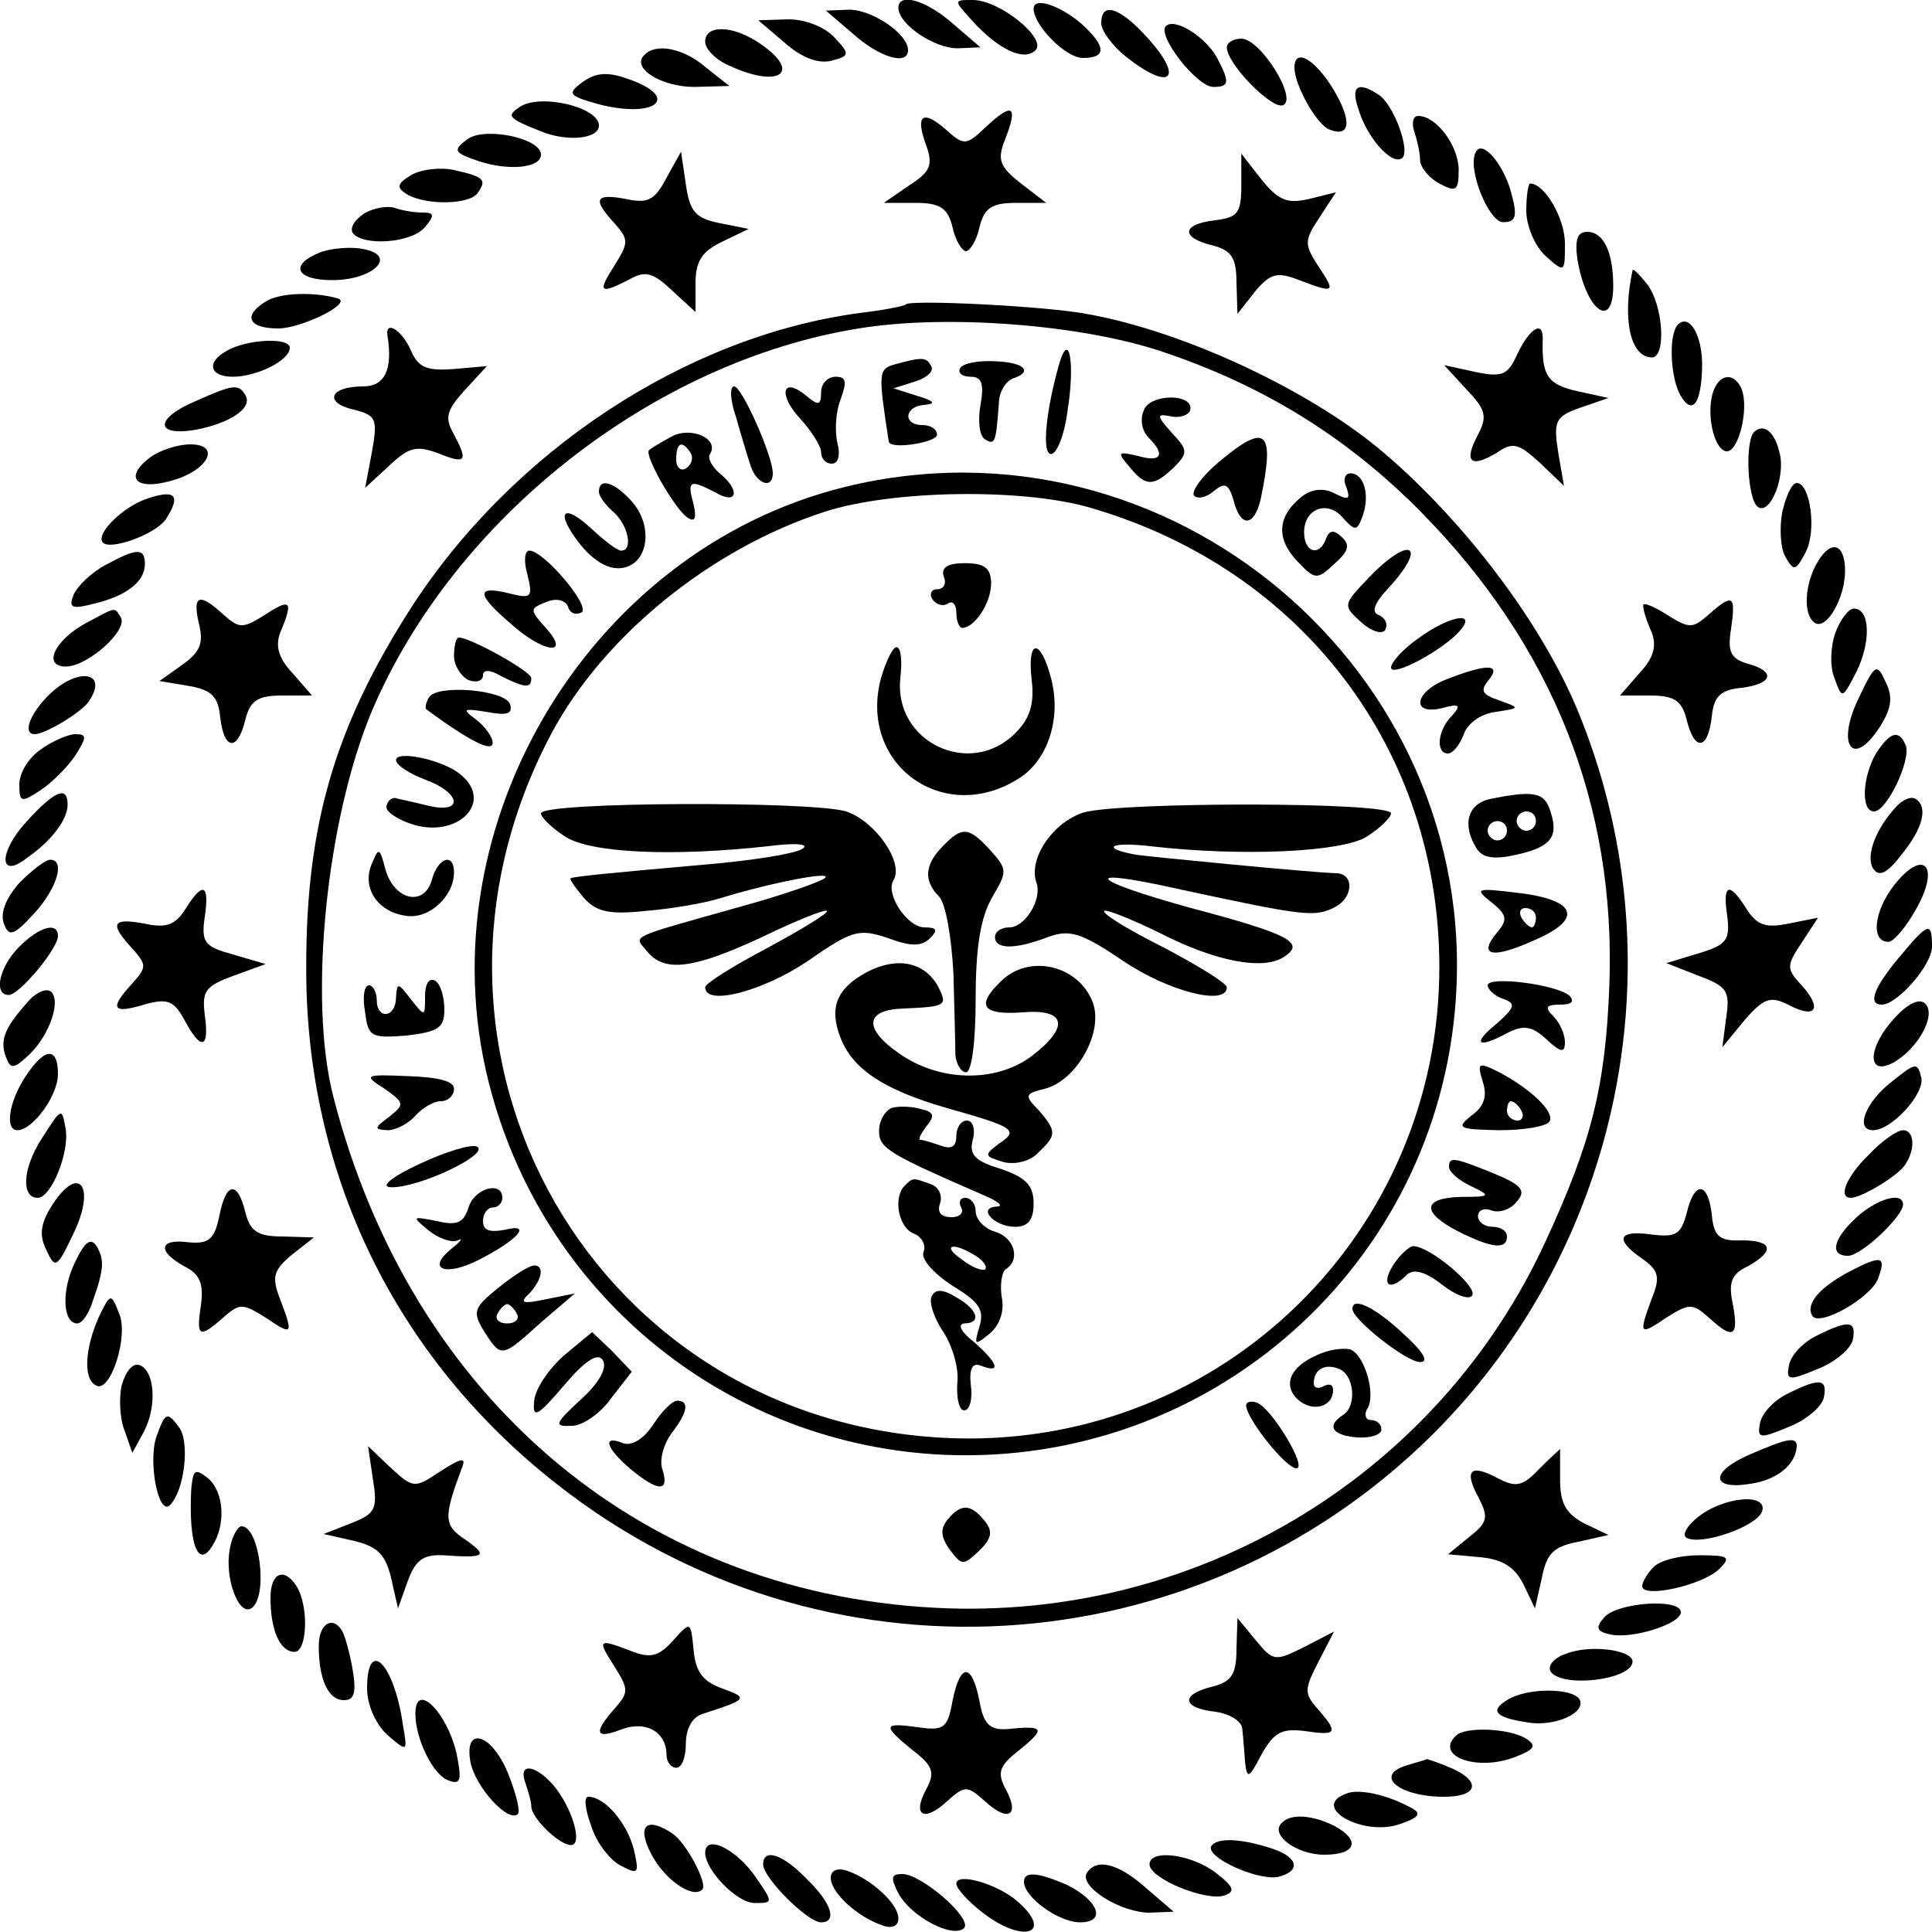 <?xml version="1.0" standalone="no"?>
<!DOCTYPE svg PUBLIC "-//W3C//DTD SVG 20010904//EN"
 "http://www.w3.org/TR/2001/REC-SVG-20010904/DTD/svg10.dtd">
<svg version="1.0" xmlns="http://www.w3.org/2000/svg"
 width="200pt" height="200pt" viewBox="0 0 200 200"
 preserveAspectRatio="xMidYMid meet">
<g transform="translate(0,200) scale(0.1,-0.1)"
fill="#000000" stroke="none">
<path d="M930 1992 c0 -17 37 -42 61 -42 l24 1 -28 24 c-28 25 -57 33 -57 17z"/>
<path d="M1006 1979 c27 -30 54 -43 66 -31 12 12 -37 52 -65 52 -20 0 -20 0
-1 -21z"/>
<path d="M1070 1991 c0 -17 33 -51 51 -51 25 0 24 12 -1 35 -22 19 -50 29 -50
16z"/>
<path d="M883 1965 c28 -25 57 -33 57 -17 0 17 -37 42 -61 42 l-24 -1 28 -24z"/>
<path d="M1140 1976 c0 -8 12 -24 26 -35 47 -37 61 -22 19 23 -27 29 -45 34
-45 12z"/>
<path d="M812 1956 c18 -16 35 -22 48 -19 20 5 20 7 4 24 -10 11 -30 19 -48
19 l-31 -1 27 -23z"/>
<path d="M1207 1973 c-10 -9 32 -63 49 -63 17 0 17 5 4 30 -12 22 -44 42 -53
33z"/>
<path d="M730 1957 c0 -8 11 -19 25 -25 52 -24 75 -7 33 22 -28 20 -58 21 -58
3z"/>
<path d="M1270 1951 c0 -17 46 -64 58 -60 16 6 -23 69 -43 69 -8 0 -15 -4 -15
-9z"/>
<path d="M667 1943 c-14 -13 17 -33 52 -33 l36 1 -24 19 c-23 20 -52 26 -64
13z"/>
<path d="M1340 1930 c0 -18 23 -59 36 -64 22 -9 24 9 4 42 -19 31 -40 43 -40
22z"/>
<path d="M603 1915 c-16 -12 -15 -14 17 -23 59 -15 85 7 31 26 -22 8 -34 7
-48 -3z"/>
<path d="M1406 1888 c8 -29 34 -59 45 -52 10 6 -8 56 -24 66 -21 14 -29 9 -21
-14z"/>
<path d="M539 1890 c-15 -10 -14 -12 21 -26 27 -11 60 -8 60 6 0 19 -59 33
-81 20z"/>
<path d="M1021 1869 c-21 -20 -23 -20 -42 -3 -24 21 -32 15 -20 -17 7 -20 4
-27 -18 -41 l-26 -18 32 0 c26 0 34 -5 39 -25 3 -14 10 -25 14 -25 4 0 11 11
14 25 5 20 13 25 38 25 l31 0 -26 20 c-23 18 -25 25 -16 47 13 34 7 37 -20 12z"/>
<path d="M1464 1864 c3 -9 6 -22 6 -29 0 -8 9 -19 20 -25 17 -9 20 -8 20 14 0
25 -23 56 -42 56 -5 0 -7 -7 -4 -16z"/>
<path d="M484 1856 c-16 -12 -14 -14 12 -23 31 -10 64 -7 64 7 0 17 -58 29
-76 16z"/>
<path d="M1528 1843 c-10 -16 13 -73 28 -73 13 0 15 6 9 28 -7 30 -30 58 -37
45z"/>
<path d="M690 1816 c-12 -23 -19 -27 -42 -22 -32 6 -35 0 -12 -25 15 -17 15
-20 0 -44 -18 -28 -15 -30 16 -14 16 9 24 7 44 -12 l24 -22 0 30 c0 23 7 33
28 43 l27 13 -30 6 c-25 5 -31 12 -35 40 l-5 34 -15 -27z"/>
<path d="M1285 1808 c0 -29 -4 -33 -27 -36 -35 -4 -36 -18 -3 -26 20 -5 25
-13 25 -39 l1 -32 18 23 c16 19 23 21 46 12 37 -14 38 -13 20 14 -15 23 -15
27 1 51 l17 26 -28 -7 c-22 -5 -31 -2 -49 20 l-21 27 0 -33z"/>
<path d="M426 1819 c-15 -9 -16 -13 -5 -20 20 -12 67 -11 74 2 9 13 6 16 -25
23 -14 3 -33 1 -44 -5z"/>
<path d="M1580 1782 c0 -16 9 -37 20 -47 20 -18 20 -17 20 13 0 26 -21 62 -36
62 -2 0 -4 -13 -4 -28z"/>
<path d="M377 1779 c-9 -6 -15 -14 -12 -20 10 -14 61 -11 75 6 10 12 10 15 -3
15 -8 0 -21 2 -29 5 -7 2 -21 0 -31 -6z"/>
<path d="M1633 1731 c9 -53 37 -73 37 -27 0 35 -10 56 -27 56 -10 0 -13 -8
-10 -29z"/>
<path d="M332 1739 c-33 -13 -26 -29 12 -29 42 0 68 25 33 32 -13 3 -34 1 -45
-3z"/>
<path d="M1690 1720 c-11 -51 -2 -90 20 -90 15 0 12 54 -5 76 -8 10 -15 17
-15 14z"/>
<path d="M277 1689 c-26 -15 -21 -29 11 -29 24 0 77 26 62 31 -24 7 -58 6 -73
-2z"/>
<path d="M938 1685 c-2 -2 -23 -6 -48 -9 -180 -24 -360 -143 -465 -306 -78
-122 -108 -223 -108 -370 -1 -214 92 -405 259 -536 274 -216 662 -193 908 52
196 196 255 493 149 749 -37 89 -115 193 -199 265 -74 64 -207 127 -309 145
-41 8 -181 15 -187 10z m265 -49 c105 -35 192 -89 268 -166 136 -138 202 -303
195 -490 -4 -106 -19 -163 -66 -265 -110 -239 -353 -388 -617 -380 -313 10
-557 214 -638 530 -26 101 -7 287 40 399 85 200 292 362 504 396 91 15 231 4
314 -24z"/>
<path d="M1097 1625 c-14 -48 -19 -95 -9 -95 6 0 14 20 17 44 8 49 2 84 -8 51z"/>
<path d="M927 1623 c-18 -5 -18 -8 -7 -80 1 -9 50 -1 50 7 0 6 -7 10 -15 10
-21 0 -19 20 3 21 11 1 9 4 -8 9 l-25 8 22 7 c13 4 20 11 17 16 -5 9 -8 10
-37 2z"/>
<path d="M994 1619 c-3 -5 2 -9 11 -9 11 0 14 -7 10 -29 -3 -17 -1 -33 5 -36
10 -6 11 -3 14 37 0 12 7 23 14 26 22 7 13 17 -18 18 -17 1 -33 -2 -36 -7z"/>
<path d="M850 1594 c0 -14 -3 -14 -15 -4 -25 21 -30 2 -7 -23 12 -13 22 -29
22 -35 0 -7 5 -12 11 -12 7 0 9 9 6 21 -3 12 -2 32 3 45 7 19 6 24 -5 24 -8 0
-15 -7 -15 -16z"/>
<path d="M762 1568 c5 -18 12 -41 15 -50 6 -19 23 -25 23 -8 0 18 -32 90 -40
90 -5 0 -4 -15 2 -32z"/>
<path d="M1184 1575 c-4 -9 -2 -21 5 -28 18 -18 13 -26 -11 -19 -21 5 -22 4
-9 -11 17 -21 25 -21 46 -1 15 15 15 18 -2 36 -16 18 -16 20 -1 17 9 -2 18 1
20 6 5 18 -42 18 -48 0z"/>
<path d="M695 1548 c-11 -6 -21 -12 -23 -14 -6 -4 27 -62 40 -70 8 -5 9 0 6
14 -7 25 -4 26 23 12 22 -13 26 2 4 20 -8 7 -13 16 -10 20 10 16 -20 29 -40
18z m20 -17 c3 -5 1 -12 -5 -16 -5 -3 -10 1 -10 9 0 18 6 21 15 7z"/>
<path d="M1262 1522 c-18 -15 -29 -31 -26 -35 4 -4 13 -2 21 5 11 9 15 7 20
-10 7 -28 21 -28 28 1 15 72 6 80 -43 39z"/>
<path d="M875 1496 c-269 -66 -441 -360 -366 -628 59 -214 247 -364 468 -374
276 -12 511 196 530 471 24 342 -298 613 -632 531z m255 -22 c219 -64 360
-251 360 -475 0 -275 -224 -494 -498 -488 -374 9 -598 397 -421 730 54 101
165 191 282 229 70 23 207 25 277 4z"/>
<path d="M977 1403 c3 -7 0 -13 -7 -13 -6 0 -8 -5 -5 -10 4 -6 11 -8 16 -5 5
4 9 -1 9 -9 0 -9 3 -16 6 -16 13 0 30 26 30 46 0 16 -7 21 -27 21 -19 0 -25
-5 -22 -14z"/>
<path d="M912 1298 c-24 -90 66 -154 144 -103 29 19 43 62 32 103 -11 42 -25
41 -20 -2 3 -25 -2 -40 -17 -55 -47 -47 -126 -9 -119 57 2 17 1 32 -4 32 -4 0
-11 -15 -16 -32z"/>
<path d="M560 1158 c0 -4 11 -15 25 -24 26 -17 110 -21 210 -10 31 4 44 2 35
-3 -8 -5 -53 -12 -100 -16 -91 -8 -133 -12 -139 -14 -2 -1 4 -9 13 -20 13 -15
27 -18 64 -14 26 2 61 8 77 13 52 16 118 29 109 21 -5 -4 -45 -18 -89 -30
-117 -33 -109 -29 -95 -46 18 -22 48 -18 119 15 35 17 65 29 67 27 2 -2 -26
-19 -61 -38 -36 -19 -65 -37 -65 -41 0 -20 60 -4 106 27 46 32 53 34 83 24 24
-9 35 -9 44 0 8 8 7 11 -6 11 -18 0 -41 35 -32 49 11 18 -19 61 -49 71 -36 11
-316 10 -316 -2z"/>
<path d="M1122 1159 c-32 -10 -58 -48 -49 -73 6 -17 -12 -46 -28 -46 -8 0 -15
-4 -15 -10 0 -13 21 -13 55 0 22 8 34 5 78 -25 46 -31 107 -47 107 -27 0 4
-29 22 -65 41 -36 18 -64 35 -62 38 2 2 27 -8 56 -22 60 -31 110 -40 131 -25
21 14 5 23 -97 50 -109 30 -116 43 -10 19 126 -27 138 -29 159 -18 19 10 20
34 2 35 -30 1 -192 17 -207 19 -39 7 -28 14 14 9 96 -11 199 -6 224 10 14 9
25 20 25 24 0 12 -279 12 -318 1z"/>
<path d="M976 1124 c-19 -19 -20 -36 -4 -52 7 -7 13 -42 15 -80 1 -37 2 -75 2
-84 1 -10 6 -18 11 -18 6 0 10 32 10 76 0 53 5 84 17 105 16 27 16 29 -2 49
-22 24 -29 25 -49 4z"/>
<path d="M898 994 c-32 -17 -40 -37 -28 -68 12 -32 44 -54 110 -73 71 -20 75
-23 54 -37 -16 -12 -15 -13 5 -19 12 -3 28 1 36 10 19 18 19 22 0 44 -15 15
-14 17 7 22 33 9 61 59 49 90 -15 38 -66 50 -95 21 -26 -25 -19 -35 22 -32 46
4 50 -15 9 -46 -37 -27 -95 -26 -137 4 -37 26 -34 45 6 46 44 2 45 3 35 23
-14 25 -42 31 -73 15z"/>
<path d="M923 853 c-7 -3 -13 -13 -13 -24 0 -18 11 -24 110 -67 14 -6 19 -11
12 -11 -21 -1 -3 -21 19 -21 13 0 19 7 19 24 0 19 -8 27 -34 36 -27 8 -33 15
-29 30 3 11 0 20 -6 20 -6 0 -11 -7 -11 -16 0 -11 -5 -14 -16 -10 -9 3 -18 6
-21 6 -3 0 0 6 6 14 9 11 8 15 -6 18 -10 3 -24 3 -30 1z"/>
<path d="M937 773 c-13 -12 -7 -44 9 -50 8 -3 13 -12 10 -19 -3 -7 10 -22 30
-35 28 -17 33 -25 28 -42 -6 -20 -5 -20 10 -8 11 9 16 24 13 38 -2 13 0 26 4
29 16 10 9 33 -11 39 -11 3 -20 13 -20 21 0 8 -5 14 -11 14 -5 0 -7 -4 -4 -10
3 -5 -1 -10 -10 -10 -11 0 -15 5 -12 14 3 8 -1 17 -9 20 -19 7 -19 7 -27 -1z
m73 -73 c8 -5 12 -11 10 -14 -3 -2 -14 2 -24 10 -22 15 -10 19 14 4z"/>
<path d="M965 659 c-4 -5 1 -22 11 -37 10 -15 17 -39 15 -54 -1 -16 2 -28 7
-28 6 0 9 12 7 26 -2 18 2 24 11 20 21 -8 17 3 -8 25 -13 10 -17 18 -10 19 18
0 15 14 -8 27 -13 8 -21 9 -25 2z"/>
<path d="M1394 1495 c4 -12 2 -13 -12 -6 -11 6 -23 5 -33 -2 -26 -20 -29 -43
-7 -67 19 -20 21 -21 39 -4 15 13 17 20 8 28 -8 8 -13 7 -16 -1 -7 -20 -23
-15 -23 6 0 25 25 34 41 14 12 -13 14 -13 20 4 7 21 1 43 -13 43 -6 0 -8 -7
-4 -15z"/>
<path d="M620 1491 c0 -5 7 -14 15 -21 15 -13 21 -40 8 -40 -4 0 -17 10 -30
22 -31 29 -39 18 -12 -16 14 -17 29 -26 43 -24 27 4 33 43 10 69 -18 20 -34
25 -34 10z"/>
<path d="M546 1405 c6 -24 4 -25 -20 -19 -33 8 -33 -1 2 -31 34 -31 64 -35 37
-5 -17 19 -17 20 1 27 10 4 19 2 22 -5 2 -7 8 -9 14 -6 10 6 -39 64 -54 64 -5
0 -6 -11 -2 -25z"/>
<path d="M1417 1402 c-27 -28 -27 -29 -8 -46 11 -10 22 -13 25 -8 3 6 0 12 -6
15 -9 3 -6 12 10 29 41 45 21 54 -21 10z"/>
<path d="M1468 1339 c-16 -11 -28 -25 -28 -30 0 -11 56 19 72 39 17 20 -13 14
-44 -9z"/>
<path d="M470 1321 c0 -10 7 -21 15 -25 8 -3 15 -1 15 5 0 6 7 6 19 -1 24 -12
31 -13 31 -2 0 7 -63 42 -75 42 -3 0 -5 -9 -5 -19z"/>
<path d="M1498 1297 c-34 -13 -38 -38 -5 -30 18 5 20 3 10 -8 -15 -15 -17 -39
-4 -39 5 0 12 9 16 19 3 11 17 22 33 24 26 4 26 4 4 12 -18 6 -20 10 -11 21
14 17 -2 17 -43 1z"/>
<path d="M444 1278 c-3 -5 -4 -10 -3 -12 46 -34 69 -45 69 -35 0 6 -8 17 -17
24 -15 11 -14 12 11 8 21 -4 27 -2 24 8 -5 15 -76 21 -84 7z"/>
<path d="M410 1213 c0 -5 14 -14 30 -20 38 -14 40 -36 3 -27 -16 4 -31 7 -34
8 -4 0 -8 -3 -9 -9 -1 -5 12 -14 29 -19 46 -13 82 24 48 52 -17 15 -67 26 -67
15z"/>
<path d="M1543 1173 c-24 -5 -30 -27 -14 -52 6 -9 18 -11 40 -6 36 8 45 18 36
45 -6 20 -17 22 -62 13z m47 -23 c0 -5 -4 -10 -10 -10 -5 0 -10 5 -10 10 0 6
5 10 10 10 6 0 10 -4 10 -10z m-30 -10 c0 -5 -4 -10 -10 -10 -5 0 -10 5 -10
10 0 6 5 10 10 10 6 0 10 -4 10 -10z"/>
<path d="M385 1106 c-11 -25 6 -50 35 -54 24 -4 50 20 50 45 0 21 -17 15 -23
-8 -8 -28 -39 -21 -48 11 -6 23 -7 23 -14 6z"/>
<path d="M1544 1066 c16 -13 17 -18 6 -31 -21 -25 -5 -28 39 -8 51 22 43 42
-20 49 -41 5 -43 4 -25 -10z m46 -16 c0 -5 -2 -10 -4 -10 -3 0 -8 5 -11 10 -3
6 -1 10 4 10 6 0 11 -4 11 -10z"/>
<path d="M440 969 c0 -22 0 -22 -15 -3 -13 17 -14 17 -15 2 0 -22 -20 -24 -20
-3 0 8 -4 15 -8 15 -5 0 -7 -12 -4 -28 3 -25 6 -27 43 -24 33 4 39 8 39 27 0
13 -4 27 -10 30 -6 3 -10 -4 -10 -16z"/>
<path d="M1540 980 c0 -4 7 -11 16 -14 14 -5 12 -9 -7 -26 -26 -21 -19 -26 12
-9 16 8 25 7 40 -7 15 -14 19 -14 19 -3 0 8 -5 20 -12 27 -9 9 -8 12 7 12 12
0 15 3 10 9 -13 12 -85 21 -85 11z"/>
<path d="M1535 880 c5 -15 1 -26 -12 -35 -16 -13 -13 -14 29 -15 26 0 49 4 52
9 6 9 -18 33 -52 51 -22 11 -23 10 -17 -10z m40 -30 c3 -5 1 -10 -4 -10 -6 0
-11 5 -11 10 0 6 2 10 4 10 3 0 8 -4 11 -10z"/>
<path d="M398 873 c21 -15 21 -16 5 -29 -16 -12 -16 -13 -2 -14 9 0 22 7 29
15 7 8 19 15 26 15 8 0 14 6 14 13 0 8 -17 12 -48 13 -45 2 -46 1 -24 -13z"/>
<path d="M434 795 c-30 -14 -41 -24 -29 -24 28 -1 102 34 89 42 -6 3 -32 -5
-60 -18z"/>
<path d="M1500 792 c0 -5 10 -14 23 -20 21 -10 20 -11 -10 -11 -41 -1 -42 -16
-3 -36 34 -17 50 -19 50 -5 0 6 -7 10 -15 10 -8 0 -15 5 -15 11 0 6 6 9 14 6
8 -3 20 1 26 9 10 11 6 17 -23 29 -42 17 -47 18 -47 7z"/>
<path d="M485 750 c-5 -16 -12 -19 -33 -14 -26 5 -26 5 -8 -10 10 -8 24 -13
30 -10 6 3 3 -1 -7 -9 -26 -21 -6 -29 29 -11 41 21 55 38 27 31 -16 -3 -23 -1
-23 9 0 8 5 14 10 14 6 0 10 5 10 10 0 18 -29 10 -35 -10z"/>
<path d="M1442 690 c-13 -21 -3 -27 14 -10 7 7 19 4 37 -10 14 -11 28 -16 31
-11 6 9 -44 51 -61 51 -4 0 -14 -9 -21 -20z"/>
<path d="M516 667 c-26 -21 -27 -25 -15 -45 18 -28 18 -28 59 9 l35 30 -30 -6
c-24 -5 -28 -4 -17 6 13 14 16 29 5 29 -5 0 -21 -10 -37 -23z m19 -27 c3 -5
-1 -10 -10 -10 -9 0 -13 5 -10 10 3 6 8 10 10 10 2 0 7 -4 10 -10z"/>
<path d="M1400 645 c0 -11 56 -55 70 -55 10 0 3 11 -18 30 -29 27 -52 38 -52
25z"/>
<path d="M584 597 c-16 -14 -30 -35 -31 -47 -2 -19 3 -17 31 16 22 26 35 34
40 26 5 -8 -4 -24 -23 -41 -27 -25 -28 -28 -9 -27 11 0 30 13 41 29 l21 27
-20 21 -21 20 -29 -24z"/>
<path d="M1363 597 c-28 -12 -36 -32 -18 -47 15 -12 35 -6 35 11 0 6 -4 7 -10
4 -5 -3 -10 -2 -10 3 0 14 11 21 26 15 16 -6 19 -39 4 -48 -17 -11 -11 -21 15
-23 14 -1 25 3 25 8 0 6 -5 10 -11 10 -5 0 -7 5 -4 11 10 14 -2 56 -17 62 -7
2 -23 0 -35 -6z"/>
<path d="M676 525 c-10 -15 -22 -22 -31 -19 -22 9 -18 -5 8 -27 28 -23 40 -24
33 -1 -4 10 1 27 9 38 17 22 19 34 6 34 -5 0 -16 -11 -25 -25z"/>
<path d="M1290 545 c0 -13 41 -65 52 -65 12 0 -26 63 -41 68 -6 2 -11 1 -11
-3z"/>
<path d="M981 427 c-8 -10 -7 -18 2 -31 13 -17 14 -17 31 -1 13 13 14 20 5 31
-14 17 -24 18 -38 1z"/>
<path d="M1737 1664 c-10 -10 -8 -56 3 -74 12 -20 21 -8 22 29 1 33 -13 57
-25 45z"/>
<path d="M401 1653 c6 -36 -3 -53 -25 -53 -35 0 -41 -17 -10 -24 24 -6 25 -10
19 -44 l-7 -37 25 23 c20 19 28 21 50 13 30 -12 32 -9 16 21 -9 16 -6 24 12
44 l23 25 -34 -3 c-28 -2 -37 1 -45 20 -9 20 -26 31 -24 15z"/>
<path d="M1571 1634 c-10 -22 -15 -25 -44 -19 l-32 7 23 -25 c20 -21 22 -28
12 -47 -15 -28 -8 -35 19 -19 17 12 23 10 45 -10 l25 -24 -6 35 c-5 32 -3 37
23 46 l29 10 -32 7 c-31 7 -37 16 -36 53 1 21 -13 13 -26 -14z"/>
<path d="M235 1637 c-22 -12 -18 -27 6 -27 25 0 59 17 59 30 0 11 -44 9 -65
-3z"/>
<path d="M1774 1596 c-8 -21 -1 -59 12 -63 13 -4 25 43 17 64 -7 17 -22 17
-29 -1z"/>
<path d="M203 1585 c-43 -18 -43 -37 -1 -30 37 7 60 23 52 36 -7 12 -13 11
-51 -6z"/>
<path d="M1816 1553 c-10 -10 -7 -71 4 -78 13 -8 29 33 22 57 -5 21 -16 30
-26 21z"/>
<path d="M156 1527 c-28 -21 -16 -35 20 -25 39 10 54 38 21 38 -13 0 -31 -6
-41 -13z"/>
<path d="M1845 1470 c-3 -16 -2 -37 3 -46 9 -16 11 -15 21 4 12 22 5 72 -9 72
-5 0 -11 -13 -15 -30z"/>
<path d="M150 1483 c-24 -9 -50 -35 -44 -44 6 -10 56 8 66 24 16 25 9 31 -22
20z"/>
<path d="M1882 1419 c-14 -23 -16 -56 -3 -64 12 -7 31 26 31 54 0 28 -14 33
-28 10z"/>
<path d="M109 1415 c-15 -8 -29 -22 -33 -31 -5 -13 -2 -15 21 -9 34 8 53 23
53 41 0 17 -8 17 -41 -1z"/>
<path d="M206 1354 c5 -20 1 -29 -17 -42 l-24 -17 30 -5 c24 -4 31 -11 33 -33
4 -34 18 -35 26 -2 5 20 13 25 38 25 l31 0 -20 23 c-15 16 -18 28 -13 42 14
33 11 36 -15 19 -24 -15 -27 -15 -44 0 -25 23 -32 20 -25 -10z"/>
<path d="M1701 1373 c0 -5 4 -17 9 -28 5 -14 2 -26 -13 -42 l-20 -23 31 0 c25
0 33 -5 38 -25 8 -33 22 -32 26 3 2 21 9 28 31 30 32 4 36 17 6 25 -17 5 -21
12 -17 36 5 35 2 37 -23 15 -17 -15 -20 -15 -44 0 -14 9 -25 13 -24 9z"/>
<path d="M89 1355 c-33 -18 -45 -45 -21 -45 23 0 65 38 57 51 -7 11 -4 11 -36
-6z"/>
<path d="M1900 1345 c-5 -14 -6 -35 -1 -47 8 -22 8 -22 23 7 15 31 14 65 -3
65 -5 0 -14 -11 -19 -25z"/>
<path d="M1924 1277 c-23 -47 -7 -73 21 -31 13 20 15 32 7 48 -9 20 -11 19
-28 -17z"/>
<path d="M50 1280 c-19 -19 -27 -40 -14 -40 11 0 49 23 56 34 21 31 -12 36
-42 6z"/>
<path d="M42 1224 c-12 -8 -22 -24 -22 -36 0 -19 2 -19 22 -6 12 8 28 24 36
36 12 19 12 22 0 22 -7 0 -24 -7 -36 -16z"/>
<path d="M1942 1220 c-14 -24 -16 -60 -2 -60 13 0 38 52 33 68 -7 17 -16 15
-31 -8z"/>
<path d="M27 1149 c-29 -32 -28 -60 1 -37 26 18 42 40 42 55 0 20 -13 15 -43
-18z"/>
<path d="M1964 1166 c-22 -23 -33 -52 -25 -65 6 -9 14 -6 30 15 22 27 27 49
14 57 -5 3 -13 -1 -19 -7z"/>
<path d="M20 1086 c-14 -16 -20 -31 -16 -42 5 -14 10 -13 31 10 24 26 33 56
17 56 -5 0 -19 -11 -32 -24z"/>
<path d="M1961 1084 c-21 -27 -25 -59 -6 -59 5 0 18 15 28 33 26 45 9 65 -22
26z"/>
<path d="M192 1059 c-11 -17 -20 -20 -43 -15 -33 6 -36 0 -12 -26 15 -17 15
-19 0 -36 -24 -26 -21 -32 12 -22 25 7 31 4 42 -16 17 -32 26 -30 21 5 -3 25
0 30 30 41 l33 12 -34 10 c-29 8 -33 12 -29 39 5 34 -2 37 -20 8z"/>
<path d="M1788 1052 c3 -25 0 -30 -30 -39 l-33 -10 33 -13 c30 -11 33 -16 29
-43 l-4 -31 23 28 c20 23 27 25 45 16 28 -15 36 -5 15 19 -17 18 -17 21 -1 45
l17 26 -30 -6 c-24 -5 -33 -2 -44 15 -18 29 -25 26 -20 -7z"/>
<path d="M20 1020 c-21 -21 -27 -50 -11 -50 11 0 51 48 51 61 0 15 -19 10 -40
-11z"/>
<path d="M1966 1009 c-26 -31 -33 -49 -18 -49 16 0 52 41 52 60 0 27 -4 25
-34 -11z"/>
<path d="M28 962 c-24 -27 -28 -39 -22 -56 5 -13 8 -13 24 2 22 21 34 58 22
66 -5 3 -16 -2 -24 -12z"/>
<path d="M1962 947 c-29 -31 -30 -62 -2 -47 25 14 45 49 33 61 -6 6 -18 0 -31
-14z"/>
<path d="M26 885 c-17 -26 -21 -55 -8 -55 16 0 42 36 42 58 0 29 -14 28 -34
-3z"/>
<path d="M1958 880 c-27 -21 -38 -50 -19 -50 19 0 53 37 50 54 -4 17 -6 16
-31 -4z"/>
<path d="M43 821 c-20 -31 -21 -61 -4 -61 14 0 33 47 29 71 -4 23 -4 23 -25
-10z"/>
<path d="M1935 805 c-23 -22 -33 -45 -19 -45 11 0 49 23 56 34 11 16 10 36 -2
36 -6 0 -22 -11 -35 -25z"/>
<path d="M55 754 c-13 -20 -15 -32 -7 -48 9 -20 11 -19 28 17 23 47 7 73 -21
31z"/>
<path d="M227 741 c-5 -24 -11 -29 -32 -27 -30 4 -33 -9 -4 -25 16 -8 20 -18
17 -40 -5 -33 -2 -35 23 -13 17 15 20 15 44 0 28 -19 29 -18 15 19 -9 23 -7
30 12 46 l23 18 -32 1 c-26 0 -34 5 -39 25 -8 33 -20 32 -27 -4z"/>
<path d="M1746 744 c-6 -22 -11 -25 -36 -22 -35 5 -39 -5 -10 -25 17 -12 19
-19 10 -41 -14 -38 -13 -39 15 -20 24 15 27 15 44 0 25 -23 31 -20 25 13 -5
23 -2 32 15 40 29 16 26 27 -6 27 -23 -1 -29 4 -31 27 -4 34 -18 35 -26 1z"/>
<path d="M1922 740 c-25 -23 -28 -40 -9 -40 14 0 57 41 57 53 0 14 -27 6 -48
-13z"/>
<path d="M78 694 c-15 -30 -13 -64 2 -64 5 0 12 10 16 23 12 34 12 43 4 57 -6
9 -12 5 -22 -16z"/>
<path d="M1915 684 c-32 -17 -46 -34 -39 -46 7 -12 60 18 68 38 9 24 4 25 -29
8z"/>
<path d="M102 636 c-14 -32 -16 -63 -3 -70 15 -10 35 52 24 75 -8 21 -9 20
-21 -5z"/>
<path d="M1880 617 c-14 -7 -26 -20 -28 -30 -3 -16 -1 -17 30 -4 18 7 34 21
36 30 4 20 -4 21 -38 4z"/>
<path d="M126 566 c-3 -13 -2 -35 3 -47 l8 -23 12 22 c14 27 11 64 -5 69 -7 2
-14 -7 -18 -21z"/>
<path d="M1850 557 c-14 -7 -26 -20 -28 -30 -3 -16 -1 -17 30 -4 18 7 34 21
36 30 4 20 -4 21 -38 4z"/>
<path d="M162 513 c-9 -26 2 -83 14 -71 15 15 21 66 9 81 -12 16 -14 15 -23
-10z"/>
<path d="M1813 495 c-43 -18 -43 -38 -1 -31 28 4 47 20 48 39 0 10 -10 8 -47
-8z"/>
<path d="M386 469 c5 -31 3 -36 -23 -46 l-28 -11 31 -7 c25 -6 33 -14 39 -39
l7 -31 10 28 c8 22 16 28 37 27 43 -3 47 -1 23 16 -23 15 -23 23 -4 74 5 12 0
11 -22 -3 -27 -18 -28 -18 -52 4 l-23 22 5 -34z"/>
<path d="M1593 479 c-17 -18 -24 -19 -43 -9 -28 15 -35 8 -19 -21 10 -20 9
-25 -10 -40 l-22 -18 33 -3 c23 -2 36 -10 45 -28 l12 -25 7 31 c5 26 12 33 38
38 l31 7 -25 12 c-19 10 -25 21 -25 45 0 18 0 32 0 32 0 0 -10 -9 -22 -21z"/>
<path d="M198 459 c-3 -57 7 -84 22 -59 14 22 12 56 -5 70 -13 10 -15 9 -17
-11z"/>
<path d="M1757 429 c-11 -9 -16 -18 -11 -21 15 -8 71 11 78 27 7 20 -40 16
-67 -6z"/>
<path d="M238 397 c-6 -30 9 -70 22 -62 18 11 9 85 -10 85 -4 0 -10 -11 -12
-23z"/>
<path d="M1712 378 c-7 -7 -12 -16 -12 -20 0 -13 63 1 80 18 12 12 10 14 -21
14 -19 0 -40 -5 -47 -12z"/>
<path d="M280 346 c0 -34 10 -56 25 -56 13 0 15 47 2 68 -13 20 -27 14 -27
-12z"/>
<path d="M1661 326 c-10 -11 -8 -15 6 -18 23 -5 73 11 73 23 0 15 -66 10 -79
-5z"/>
<path d="M330 296 c0 -35 10 -56 26 -56 11 0 13 8 9 32 -3 17 -8 35 -11 40
-10 16 -24 7 -24 -16z"/>
<path d="M697 302 c-15 -17 -24 -19 -44 -11 -34 13 -35 12 -17 -16 15 -24 15
-27 0 -44 -22 -25 -20 -32 8 -21 25 9 46 -3 46 -27 0 -7 5 -13 10 -13 6 0 10
11 10 25 0 16 7 28 18 31 46 15 47 16 20 26 -20 7 -28 17 -30 40 -3 30 -3 30
-21 10z"/>
<path d="M1280 293 c0 -26 -5 -34 -25 -39 -33 -8 -32 -22 3 -26 15 -2 28 -10
28 -18 1 -8 2 -24 3 -35 2 -17 4 -16 17 9 13 23 21 27 45 24 33 -5 35 -2 13
23 -14 16 -14 20 1 49 l16 31 -31 -16 c-30 -15 -32 -15 -50 7 l-19 23 -1 -32z"/>
<path d="M1621 288 c-12 -4 -19 -12 -16 -18 11 -18 85 -9 85 10 0 12 -44 18
-69 8z"/>
<path d="M380 252 c0 -17 9 -37 21 -48 21 -18 21 -18 16 11 -9 63 -37 91 -37
37z"/>
<path d="M986 239 c-5 -28 -9 -31 -36 -27 -36 5 -37 2 -5 -24 21 -16 23 -23
14 -40 -15 -27 -3 -35 21 -13 19 17 21 17 40 0 24 -22 36 -14 21 13 -9 17 -7
24 15 41 27 22 25 25 -14 21 -17 -1 -24 5 -28 29 -8 40 -20 40 -28 0z"/>
<path d="M1560 240 c-18 -11 -12 -18 21 -23 28 -5 62 10 54 24 -8 12 -55 12
-75 -1z"/>
<path d="M430 226 c0 -26 18 -63 34 -69 13 -5 14 0 9 26 -9 43 -43 78 -43 43z"/>
<path d="M1507 203 c-22 -21 22 -37 61 -22 21 8 23 12 12 19 -17 11 -64 13
-73 3z"/>
<path d="M487 176 c5 -26 39 -63 49 -54 3 3 -2 22 -10 42 -17 42 -46 50 -39
12z"/>
<path d="M1458 173 c-37 -10 -11 -33 37 -33 34 0 39 15 9 29 -14 6 -26 10 -27
10 -1 -1 -10 -3 -19 -6z"/>
<path d="M544 154 c3 -9 6 -19 6 -24 0 -12 29 -40 41 -40 13 0 1 40 -19 63
-19 21 -36 22 -28 1z"/>
<path d="M1393 143 c-37 -14 19 -45 57 -31 20 7 22 11 10 17 -24 13 -54 20
-67 14z"/>
<path d="M612 110 c5 -17 19 -35 30 -41 19 -10 20 -9 14 17 -7 27 -30 54 -47
54 -5 0 -3 -14 3 -30z"/>
<path d="M1327 113 c-13 -12 15 -33 44 -33 33 0 38 15 10 30 -22 11 -45 13
-54 3z"/>
<path d="M674 81 c14 -27 43 -47 53 -37 6 6 -17 49 -31 58 -27 18 -37 8 -22
-21z"/>
<path d="M1254 89 c-7 -11 47 -36 69 -32 24 6 21 20 -5 29 -33 11 -58 12 -64
3z"/>
<path d="M730 82 c0 -18 33 -52 51 -52 20 0 20 0 -1 30 -20 27 -50 41 -50 22z"/>
<path d="M790 70 c0 -14 46 -60 60 -60 17 0 11 20 -15 45 -25 26 -45 32 -45
15z"/>
<path d="M1190 70 c0 -15 60 -39 78 -32 11 4 9 9 -9 23 -26 20 -69 25 -69 9z"/>
<path d="M860 56 c0 -15 27 -40 53 -49 10 -4 17 -1 17 7 0 15 -27 40 -52 49
-11 4 -18 1 -18 -7z"/>
<path d="M1125 61 c-8 -14 35 -41 65 -41 l25 1 -28 24 c-29 26 -52 32 -62 16z"/>
<path d="M930 40 c13 -24 56 -47 68 -36 9 10 -44 56 -64 56 -12 0 -12 -4 -4
-20z"/>
<path d="M990 50 c0 -5 12 -18 26 -29 43 -34 76 -23 37 11 -21 18 -63 30 -63
18z"/>
<path d="M1060 52 c0 -16 36 -42 58 -42 28 0 19 23 -14 39 -30 13 -44 14 -44
3z"/>
</g>
</svg>
